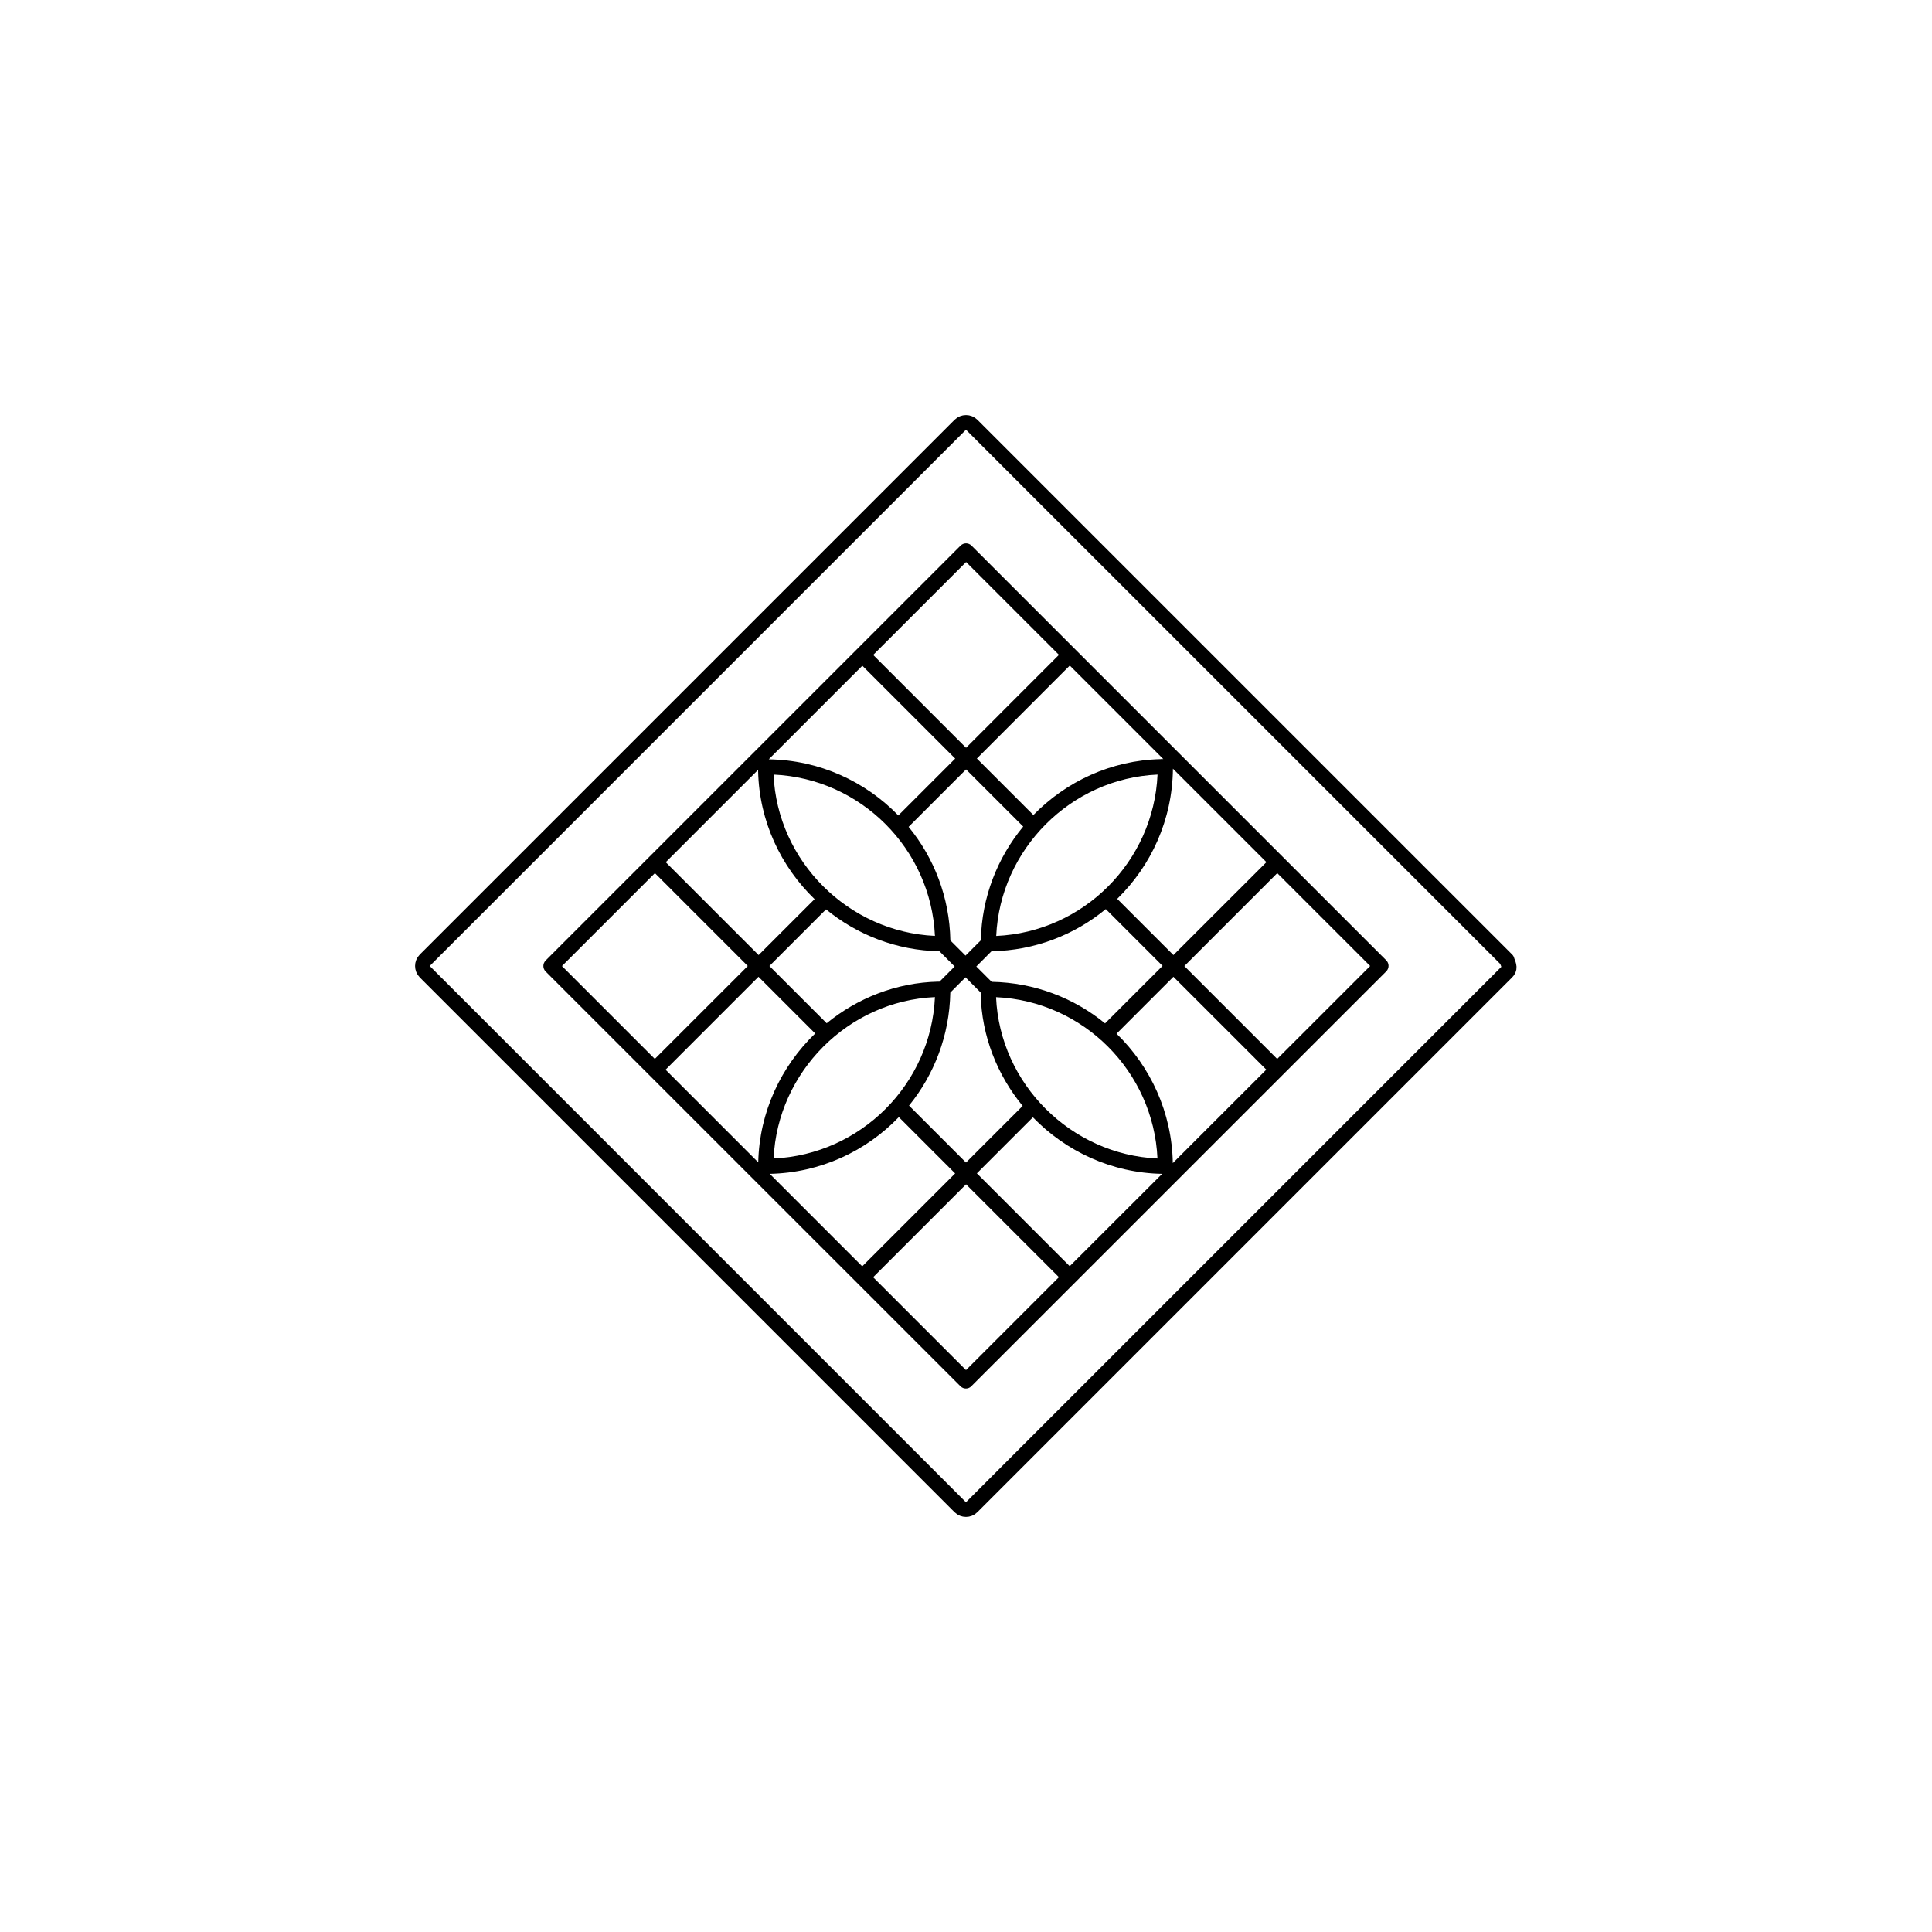 <svg width="64" height="64" viewBox="0 0 64 64" fill="none" xmlns="http://www.w3.org/2000/svg">
                        <path d="M18.074 31.821C17.975 31.919 17.975 32.08 18.074 32.181L31.817 45.922C31.867 45.973 31.932 45.997 31.996 45.997C32.06 45.997 32.127 45.973 32.175 45.922L45.924 32.175C46.022 32.076 46.022 31.915 45.924 31.815L32.181 18.073C32.082 17.974 31.922 17.974 31.821 18.073L18.072 31.821H18.074ZM30.971 31.003C28.102 30.873 25.749 28.532 25.625 25.659C28.512 25.79 30.839 28.116 30.971 31.003ZM26.983 29.786L25.13 31.638L22.054 28.562L25.114 25.502V25.553C25.152 27.206 25.866 28.703 26.985 29.786H26.983ZM27.363 30.123C28.395 30.969 29.703 31.485 31.12 31.512L31.624 32.016L31.122 32.518H31.078C29.683 32.55 28.401 33.065 27.385 33.896L25.488 32L27.363 30.125V30.123ZM25.627 38.377C25.757 35.508 28.098 33.155 30.971 33.03C30.841 35.917 28.514 38.244 25.627 38.377ZM27.005 34.234C25.874 35.323 25.154 36.837 25.118 38.505L22.048 35.435L25.126 32.357L27.003 34.234H27.005ZM29.774 37.004L31.64 38.871L28.562 41.949L25.498 38.885C27.178 38.849 28.691 38.135 29.776 37.004H29.774ZM30.113 36.624C30.947 35.598 31.453 34.298 31.48 32.88L31.984 32.375L32.486 32.878V32.926C32.518 34.328 33.039 35.616 33.877 36.635L32 38.511L30.113 36.624ZM38.343 38.377C35.474 38.246 33.121 35.905 32.996 33.032C35.884 33.163 38.211 35.489 38.343 38.377ZM34.216 37.012C35.309 38.141 36.828 38.855 38.498 38.885L35.436 41.944L32.36 38.869L34.216 37.012ZM36.987 34.242L38.871 32.357L41.948 35.433L38.851 38.529C38.821 36.848 38.112 35.333 36.987 34.242ZM36.609 33.902C35.58 33.06 34.274 32.55 32.85 32.524L32.342 32.016L32.844 31.512C34.28 31.487 35.596 30.969 36.631 30.115L38.512 31.996L36.609 33.898V33.902ZM38.345 25.659C38.215 28.546 35.888 30.873 33.001 31.005C33.131 28.136 35.472 25.784 38.345 25.659ZM37.009 29.776C38.134 28.679 38.837 27.154 38.855 25.464L41.952 28.56L38.871 31.638L37.007 29.774L37.009 29.776ZM38.452 25.147C36.806 25.185 35.313 25.89 34.232 26.999L32.36 25.127L35.438 22.047L38.536 25.145H38.45L38.452 25.147ZM33.895 27.381C33.041 28.413 32.52 29.725 32.492 31.148L31.984 31.656L31.482 31.154C31.455 29.727 30.943 28.419 30.099 27.391L32.002 25.488L33.895 27.381ZM29.758 27.013C28.667 25.886 27.148 25.179 25.466 25.153L28.566 22.053L31.642 25.129L29.758 27.013ZM21.695 28.924L24.771 32L21.692 35.078L18.616 32.002L21.695 28.924ZM32 45.386L28.924 42.31L32.002 39.232L35.078 42.308L32 45.386ZM42.309 35.078L39.233 32.002L42.311 28.924L45.388 32L42.309 35.078ZM35.08 21.691L32.002 24.771L28.926 21.695L32.004 18.617L35.08 21.693V21.691Z" fill="currentColor"></path>
                        <path d="M49.917 31.798L32.201 14.083C32.091 13.972 31.911 13.972 31.798 14.083L14.083 31.798C13.972 31.909 13.972 32.089 14.083 32.201L31.798 49.917C31.855 49.973 31.927 50 31.999 50C32.071 50 32.145 49.973 32.199 49.917L49.914 32.201C50.025 32.091 49.997 31.998 49.914 31.798H49.917Z" stroke="currentColor" stroke-width="0.5" stroke-linejoin="round"></path>
                    </svg>